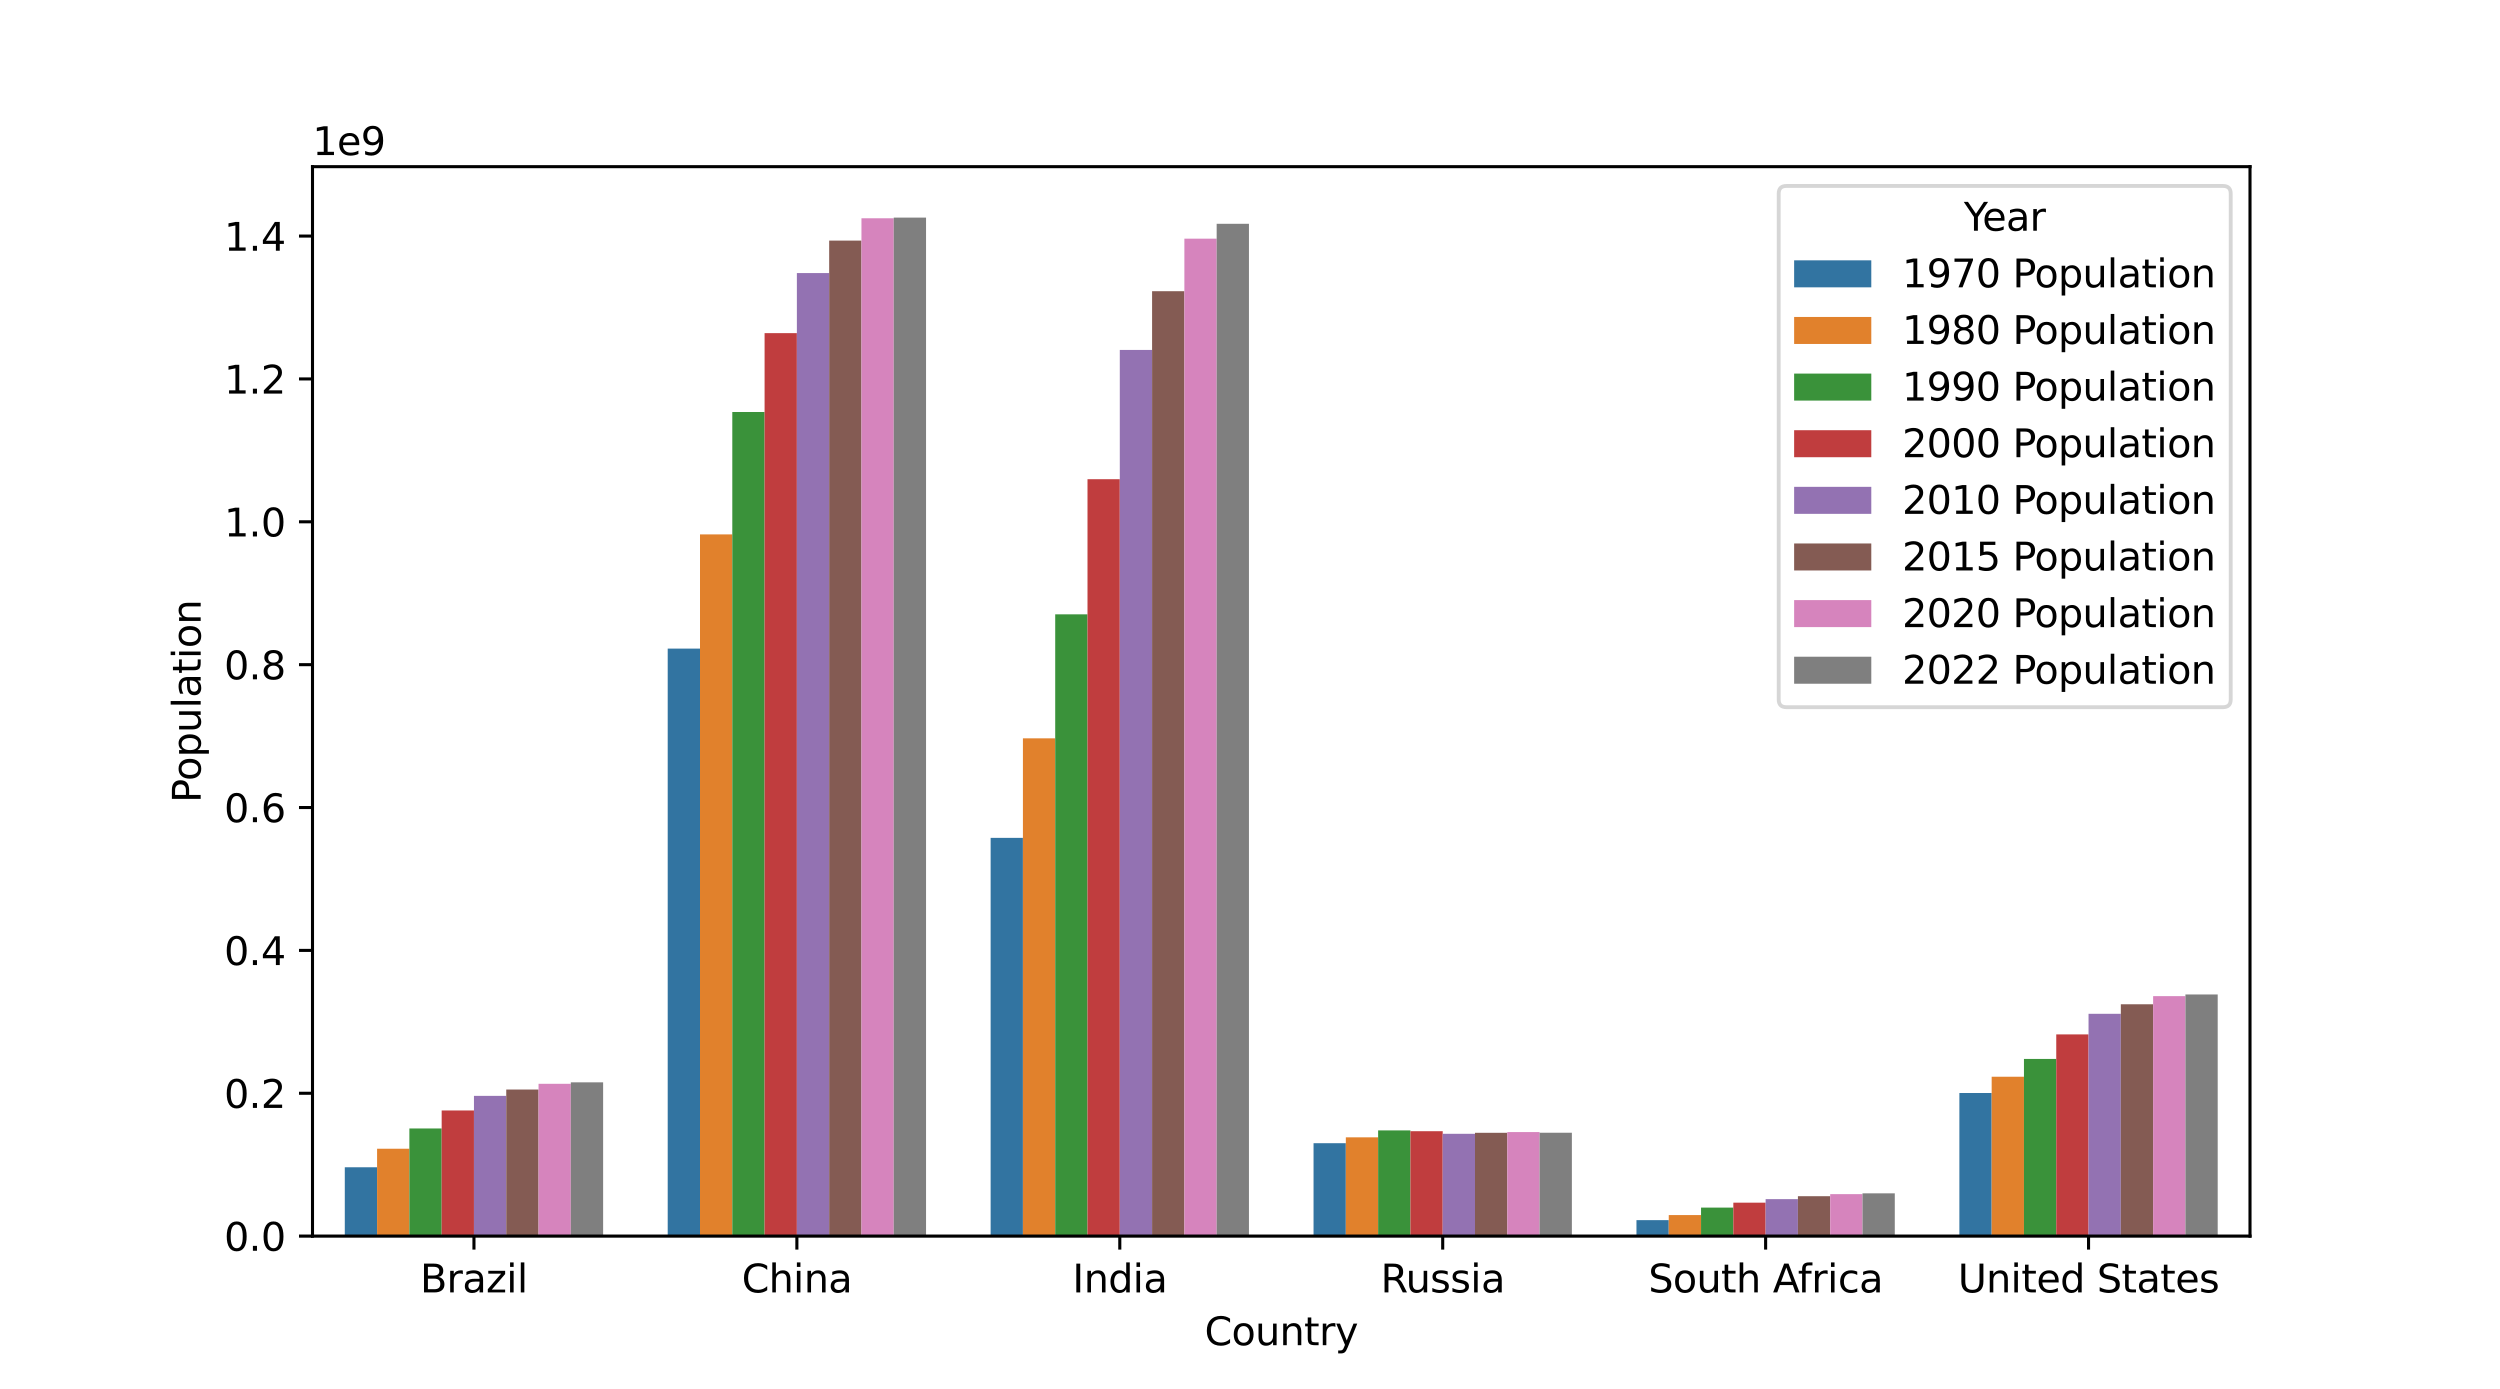 <?xml version="1.0" encoding="utf-8" standalone="no"?>
<!DOCTYPE svg PUBLIC "-//W3C//DTD SVG 1.1//EN"
  "http://www.w3.org/Graphics/SVG/1.1/DTD/svg11.dtd">
<svg xmlns:xlink="http://www.w3.org/1999/xlink" width="648pt" height="360pt" viewBox="0 0 648 360" xmlns="http://www.w3.org/2000/svg" version="1.1">
 <defs>
  <style type="text/css">*{stroke-linejoin: round; stroke-linecap: butt}</style>
 </defs>
 <g id="figure_1">
  <g id="patch_1">
   <path d="M 0 360 
L 648 360 
L 648 0 
L 0 0 
z
" style="fill: #ffffff"/>
  </g>
  <g id="axes_1">
   <g id="patch_2">
    <path d="M 81 320.4 
L 583.2 320.4 
L 583.2 43.2 
L 81 43.2 
z
" style="fill: #ffffff"/>
   </g>
   <g id="patch_3">
    <path d="M 89.37 320.4 
L 97.74 320.4 
L 97.74 302.557 
L 89.37 302.557 
z
" clip-path="url(#p9144aae602)" style="fill: #3274a1"/>
   </g>
   <g id="patch_4">
    <path d="M 173.07 320.4 
L 181.44 320.4 
L 181.44 168.109 
L 173.07 168.109 
z
" clip-path="url(#p9144aae602)" style="fill: #3274a1"/>
   </g>
   <g id="patch_5">
    <path d="M 256.77 320.4 
L 265.14 320.4 
L 265.14 217.18 
L 256.77 217.18 
z
" clip-path="url(#p9144aae602)" style="fill: #3274a1"/>
   </g>
   <g id="patch_6">
    <path d="M 340.47 320.4 
L 348.84 320.4 
L 348.84 296.314 
L 340.47 296.314 
z
" clip-path="url(#p9144aae602)" style="fill: #3274a1"/>
   </g>
   <g id="patch_7">
    <path d="M 424.17 320.4 
L 432.54 320.4 
L 432.54 316.259 
L 424.17 316.259 
z
" clip-path="url(#p9144aae602)" style="fill: #3274a1"/>
   </g>
   <g id="patch_8">
    <path d="M 507.87 320.4 
L 516.24 320.4 
L 516.24 283.31 
L 507.87 283.31 
z
" clip-path="url(#p9144aae602)" style="fill: #3274a1"/>
   </g>
   <g id="patch_9">
    <path d="M 97.74 320.4 
L 106.11 320.4 
L 106.11 297.759 
L 97.74 297.759 
z
" clip-path="url(#p9144aae602)" style="fill: #e1812c"/>
   </g>
   <g id="patch_10">
    <path d="M 181.44 320.4 
L 189.81 320.4 
L 189.81 138.516 
L 181.44 138.516 
z
" clip-path="url(#p9144aae602)" style="fill: #e1812c"/>
   </g>
   <g id="patch_11">
    <path d="M 265.14 320.4 
L 273.51 320.4 
L 273.51 191.384 
L 265.14 191.384 
z
" clip-path="url(#p9144aae602)" style="fill: #e1812c"/>
   </g>
   <g id="patch_12">
    <path d="M 348.84 320.4 
L 357.21 320.4 
L 357.21 294.802 
L 348.84 294.802 
z
" clip-path="url(#p9144aae602)" style="fill: #e1812c"/>
   </g>
   <g id="patch_13">
    <path d="M 432.54 320.4 
L 440.91 320.4 
L 440.91 314.945 
L 432.54 314.945 
z
" clip-path="url(#p9144aae602)" style="fill: #e1812c"/>
   </g>
   <g id="patch_14">
    <path d="M 516.24 320.4 
L 524.61 320.4 
L 524.61 279.086 
L 516.24 279.086 
z
" clip-path="url(#p9144aae602)" style="fill: #e1812c"/>
   </g>
   <g id="patch_15">
    <path d="M 106.11 320.4 
L 114.48 320.4 
L 114.48 292.497 
L 106.11 292.497 
z
" clip-path="url(#p9144aae602)" style="fill: #3a923a"/>
   </g>
   <g id="patch_16">
    <path d="M 189.81 320.4 
L 198.18 320.4 
L 198.18 106.794 
L 189.81 106.794 
z
" clip-path="url(#p9144aae602)" style="fill: #3a923a"/>
   </g>
   <g id="patch_17">
    <path d="M 273.51 320.4 
L 281.88 320.4 
L 281.88 159.238 
L 273.51 159.238 
z
" clip-path="url(#p9144aae602)" style="fill: #3a923a"/>
   </g>
   <g id="patch_18">
    <path d="M 357.21 320.4 
L 365.58 320.4 
L 365.58 292.997 
L 357.21 292.997 
z
" clip-path="url(#p9144aae602)" style="fill: #3a923a"/>
   </g>
   <g id="patch_19">
    <path d="M 440.91 320.4 
L 449.28 320.4 
L 449.28 313.017 
L 440.91 313.017 
z
" clip-path="url(#p9144aae602)" style="fill: #3a923a"/>
   </g>
   <g id="patch_20">
    <path d="M 524.61 320.4 
L 532.98 320.4 
L 532.98 274.468 
L 524.61 274.468 
z
" clip-path="url(#p9144aae602)" style="fill: #3a923a"/>
   </g>
   <g id="patch_21">
    <path d="M 114.48 320.4 
L 122.85 320.4 
L 122.85 287.837 
L 114.48 287.837 
z
" clip-path="url(#p9144aae602)" style="fill: #c03d3e"/>
   </g>
   <g id="patch_22">
    <path d="M 198.18 320.4 
L 206.55 320.4 
L 206.55 86.355 
L 198.18 86.355 
z
" clip-path="url(#p9144aae602)" style="fill: #c03d3e"/>
   </g>
   <g id="patch_23">
    <path d="M 281.88 320.4 
L 290.25 320.4 
L 290.25 124.211 
L 281.88 124.211 
z
" clip-path="url(#p9144aae602)" style="fill: #c03d3e"/>
   </g>
   <g id="patch_24">
    <path d="M 365.58 320.4 
L 373.95 320.4 
L 373.95 293.212 
L 365.58 293.212 
z
" clip-path="url(#p9144aae602)" style="fill: #c03d3e"/>
   </g>
   <g id="patch_25">
    <path d="M 449.28 320.4 
L 457.65 320.4 
L 457.65 311.733 
L 449.28 311.733 
z
" clip-path="url(#p9144aae602)" style="fill: #c03d3e"/>
   </g>
   <g id="patch_26">
    <path d="M 532.98 320.4 
L 541.35 320.4 
L 541.35 268.115 
L 532.98 268.115 
z
" clip-path="url(#p9144aae602)" style="fill: #c03d3e"/>
   </g>
   <g id="patch_27">
    <path d="M 122.85 320.4 
L 131.22 320.4 
L 131.22 284.046 
L 122.85 284.046 
z
" clip-path="url(#p9144aae602)" style="fill: #9372b2"/>
   </g>
   <g id="patch_28">
    <path d="M 206.55 320.4 
L 214.92 320.4 
L 214.92 70.785 
L 206.55 70.785 
z
" clip-path="url(#p9144aae602)" style="fill: #9372b2"/>
   </g>
   <g id="patch_29">
    <path d="M 290.25 320.4 
L 298.62 320.4 
L 298.62 90.703 
L 290.25 90.703 
z
" clip-path="url(#p9144aae602)" style="fill: #9372b2"/>
   </g>
   <g id="patch_30">
    <path d="M 373.95 320.4 
L 382.32 320.4 
L 382.32 293.879 
L 373.95 293.879 
z
" clip-path="url(#p9144aae602)" style="fill: #9372b2"/>
   </g>
   <g id="patch_31">
    <path d="M 457.65 320.4 
L 466.02 320.4 
L 466.02 310.812 
L 457.65 310.812 
z
" clip-path="url(#p9144aae602)" style="fill: #9372b2"/>
   </g>
   <g id="patch_32">
    <path d="M 541.35 320.4 
L 549.72 320.4 
L 549.72 262.785 
L 541.35 262.785 
z
" clip-path="url(#p9144aae602)" style="fill: #9372b2"/>
   </g>
   <g id="patch_33">
    <path d="M 131.22 320.4 
L 139.59 320.4 
L 139.59 282.41 
L 131.22 282.41 
z
" clip-path="url(#p9144aae602)" style="fill: #845b53"/>
   </g>
   <g id="patch_34">
    <path d="M 214.92 320.4 
L 223.29 320.4 
L 223.29 62.357 
L 214.92 62.357 
z
" clip-path="url(#p9144aae602)" style="fill: #845b53"/>
   </g>
   <g id="patch_35">
    <path d="M 298.62 320.4 
L 306.99 320.4 
L 306.99 75.474 
L 298.62 75.474 
z
" clip-path="url(#p9144aae602)" style="fill: #845b53"/>
   </g>
   <g id="patch_36">
    <path d="M 382.32 320.4 
L 390.69 320.4 
L 390.69 293.615 
L 382.32 293.615 
z
" clip-path="url(#p9144aae602)" style="fill: #845b53"/>
   </g>
   <g id="patch_37">
    <path d="M 466.02 320.4 
L 474.39 320.4 
L 474.39 310.055 
L 466.02 310.055 
z
" clip-path="url(#p9144aae602)" style="fill: #845b53"/>
   </g>
   <g id="patch_38">
    <path d="M 549.72 320.4 
L 558.09 320.4 
L 558.09 260.3 
L 549.72 260.3 
z
" clip-path="url(#p9144aae602)" style="fill: #845b53"/>
   </g>
   <g id="patch_39">
    <path d="M 139.59 320.4 
L 147.96 320.4 
L 147.96 280.927 
L 139.59 280.927 
z
" clip-path="url(#p9144aae602)" style="fill: #d684bd"/>
   </g>
   <g id="patch_40">
    <path d="M 223.29 320.4 
L 231.66 320.4 
L 231.66 56.577 
L 223.29 56.577 
z
" clip-path="url(#p9144aae602)" style="fill: #d684bd"/>
   </g>
   <g id="patch_41">
    <path d="M 306.99 320.4 
L 315.36 320.4 
L 315.36 61.862 
L 306.99 61.862 
z
" clip-path="url(#p9144aae602)" style="fill: #d684bd"/>
   </g>
   <g id="patch_42">
    <path d="M 390.69 320.4 
L 399.06 320.4 
L 399.06 293.439 
L 390.69 293.439 
z
" clip-path="url(#p9144aae602)" style="fill: #d684bd"/>
   </g>
   <g id="patch_43">
    <path d="M 474.39 320.4 
L 482.76 320.4 
L 482.76 309.513 
L 474.39 309.513 
z
" clip-path="url(#p9144aae602)" style="fill: #d684bd"/>
   </g>
   <g id="patch_44">
    <path d="M 558.09 320.4 
L 566.46 320.4 
L 566.46 258.201 
L 558.09 258.201 
z
" clip-path="url(#p9144aae602)" style="fill: #d684bd"/>
   </g>
   <g id="patch_45">
    <path d="M 147.96 320.4 
L 156.33 320.4 
L 156.33 280.535 
L 147.96 280.535 
z
" clip-path="url(#p9144aae602)" style="fill: #7f7f7f"/>
   </g>
   <g id="patch_46">
    <path d="M 231.66 320.4 
L 240.03 320.4 
L 240.03 56.4 
L 231.66 56.4 
z
" clip-path="url(#p9144aae602)" style="fill: #7f7f7f"/>
   </g>
   <g id="patch_47">
    <path d="M 315.36 320.4 
L 323.73 320.4 
L 323.73 58.013 
L 315.36 58.013 
z
" clip-path="url(#p9144aae602)" style="fill: #7f7f7f"/>
   </g>
   <g id="patch_48">
    <path d="M 399.06 320.4 
L 407.43 320.4 
L 407.43 293.607 
L 399.06 293.607 
z
" clip-path="url(#p9144aae602)" style="fill: #7f7f7f"/>
   </g>
   <g id="patch_49">
    <path d="M 482.76 320.4 
L 491.13 320.4 
L 491.13 309.311 
L 482.76 309.311 
z
" clip-path="url(#p9144aae602)" style="fill: #7f7f7f"/>
   </g>
   <g id="patch_50">
    <path d="M 566.46 320.4 
L 574.83 320.4 
L 574.83 257.766 
L 566.46 257.766 
z
" clip-path="url(#p9144aae602)" style="fill: #7f7f7f"/>
   </g>
   <g id="matplotlib.axis_1">
    <g id="xtick_1">
     <g id="line2d_1">
      <defs>
       <path id="mea5c0329a2" d="M 0 0 
L 0 3.5 
" style="stroke: #000000; stroke-width: 0.8"/>
      </defs>
      <g>
       <use xlink:href="#mea5c0329a2" x="122.85" y="320.4" style="stroke: #000000; stroke-width: 0.8"/>
      </g>
     </g>
     <g id="text_1">
      <!-- Brazil -->
      <g transform="translate(108.898 334.998)scale(0.1 -0.1)">
       <defs>
        <path id="DejaVuSans-42" d="M 1259 2228 
L 1259 519 
L 2272 519 
Q 2781 519 3026 730 
Q 3272 941 3272 1375 
Q 3272 1813 3026 2020 
Q 2781 2228 2272 2228 
L 1259 2228 
z
M 1259 4147 
L 1259 2741 
L 2194 2741 
Q 2656 2741 2882 2914 
Q 3109 3088 3109 3444 
Q 3109 3797 2882 3972 
Q 2656 4147 2194 4147 
L 1259 4147 
z
M 628 4666 
L 2241 4666 
Q 2963 4666 3353 4366 
Q 3744 4066 3744 3513 
Q 3744 3084 3544 2831 
Q 3344 2578 2956 2516 
Q 3422 2416 3680 2098 
Q 3938 1781 3938 1306 
Q 3938 681 3513 340 
Q 3088 0 2303 0 
L 628 0 
L 628 4666 
z
" transform="scale(0.016)"/>
        <path id="DejaVuSans-72" d="M 2631 2963 
Q 2534 3019 2420 3045 
Q 2306 3072 2169 3072 
Q 1681 3072 1420 2755 
Q 1159 2438 1159 1844 
L 1159 0 
L 581 0 
L 581 3500 
L 1159 3500 
L 1159 2956 
Q 1341 3275 1631 3429 
Q 1922 3584 2338 3584 
Q 2397 3584 2469 3576 
Q 2541 3569 2628 3553 
L 2631 2963 
z
" transform="scale(0.016)"/>
        <path id="DejaVuSans-61" d="M 2194 1759 
Q 1497 1759 1228 1600 
Q 959 1441 959 1056 
Q 959 750 1161 570 
Q 1363 391 1709 391 
Q 2188 391 2477 730 
Q 2766 1069 2766 1631 
L 2766 1759 
L 2194 1759 
z
M 3341 1997 
L 3341 0 
L 2766 0 
L 2766 531 
Q 2569 213 2275 61 
Q 1981 -91 1556 -91 
Q 1019 -91 701 211 
Q 384 513 384 1019 
Q 384 1609 779 1909 
Q 1175 2209 1959 2209 
L 2766 2209 
L 2766 2266 
Q 2766 2663 2505 2880 
Q 2244 3097 1772 3097 
Q 1472 3097 1187 3025 
Q 903 2953 641 2809 
L 641 3341 
Q 956 3463 1253 3523 
Q 1550 3584 1831 3584 
Q 2591 3584 2966 3190 
Q 3341 2797 3341 1997 
z
" transform="scale(0.016)"/>
        <path id="DejaVuSans-7a" d="M 353 3500 
L 3084 3500 
L 3084 2975 
L 922 459 
L 3084 459 
L 3084 0 
L 275 0 
L 275 525 
L 2438 3041 
L 353 3041 
L 353 3500 
z
" transform="scale(0.016)"/>
        <path id="DejaVuSans-69" d="M 603 3500 
L 1178 3500 
L 1178 0 
L 603 0 
L 603 3500 
z
M 603 4863 
L 1178 4863 
L 1178 4134 
L 603 4134 
L 603 4863 
z
" transform="scale(0.016)"/>
        <path id="DejaVuSans-6c" d="M 603 4863 
L 1178 4863 
L 1178 0 
L 603 0 
L 603 4863 
z
" transform="scale(0.016)"/>
       </defs>
       <use xlink:href="#DejaVuSans-42"/>
       <use xlink:href="#DejaVuSans-72" x="68.604"/>
       <use xlink:href="#DejaVuSans-61" x="109.717"/>
       <use xlink:href="#DejaVuSans-7a" x="170.996"/>
       <use xlink:href="#DejaVuSans-69" x="223.486"/>
       <use xlink:href="#DejaVuSans-6c" x="251.27"/>
      </g>
     </g>
    </g>
    <g id="xtick_2">
     <g id="line2d_2">
      <g>
       <use xlink:href="#mea5c0329a2" x="206.55" y="320.4" style="stroke: #000000; stroke-width: 0.8"/>
      </g>
     </g>
     <g id="text_2">
      <!-- China -->
      <g transform="translate(192.268 334.998)scale(0.1 -0.1)">
       <defs>
        <path id="DejaVuSans-43" d="M 4122 4306 
L 4122 3641 
Q 3803 3938 3442 4084 
Q 3081 4231 2675 4231 
Q 1875 4231 1450 3742 
Q 1025 3253 1025 2328 
Q 1025 1406 1450 917 
Q 1875 428 2675 428 
Q 3081 428 3442 575 
Q 3803 722 4122 1019 
L 4122 359 
Q 3791 134 3420 21 
Q 3050 -91 2638 -91 
Q 1578 -91 968 557 
Q 359 1206 359 2328 
Q 359 3453 968 4101 
Q 1578 4750 2638 4750 
Q 3056 4750 3426 4639 
Q 3797 4528 4122 4306 
z
" transform="scale(0.016)"/>
        <path id="DejaVuSans-68" d="M 3513 2113 
L 3513 0 
L 2938 0 
L 2938 2094 
Q 2938 2591 2744 2837 
Q 2550 3084 2163 3084 
Q 1697 3084 1428 2787 
Q 1159 2491 1159 1978 
L 1159 0 
L 581 0 
L 581 4863 
L 1159 4863 
L 1159 2956 
Q 1366 3272 1645 3428 
Q 1925 3584 2291 3584 
Q 2894 3584 3203 3211 
Q 3513 2838 3513 2113 
z
" transform="scale(0.016)"/>
        <path id="DejaVuSans-6e" d="M 3513 2113 
L 3513 0 
L 2938 0 
L 2938 2094 
Q 2938 2591 2744 2837 
Q 2550 3084 2163 3084 
Q 1697 3084 1428 2787 
Q 1159 2491 1159 1978 
L 1159 0 
L 581 0 
L 581 3500 
L 1159 3500 
L 1159 2956 
Q 1366 3272 1645 3428 
Q 1925 3584 2291 3584 
Q 2894 3584 3203 3211 
Q 3513 2838 3513 2113 
z
" transform="scale(0.016)"/>
       </defs>
       <use xlink:href="#DejaVuSans-43"/>
       <use xlink:href="#DejaVuSans-68" x="69.824"/>
       <use xlink:href="#DejaVuSans-69" x="133.203"/>
       <use xlink:href="#DejaVuSans-6e" x="160.986"/>
       <use xlink:href="#DejaVuSans-61" x="224.365"/>
      </g>
     </g>
    </g>
    <g id="xtick_3">
     <g id="line2d_3">
      <g>
       <use xlink:href="#mea5c0329a2" x="290.25" y="320.4" style="stroke: #000000; stroke-width: 0.8"/>
      </g>
     </g>
     <g id="text_3">
      <!-- India -->
      <g transform="translate(277.979 334.998)scale(0.1 -0.1)">
       <defs>
        <path id="DejaVuSans-49" d="M 628 4666 
L 1259 4666 
L 1259 0 
L 628 0 
L 628 4666 
z
" transform="scale(0.016)"/>
        <path id="DejaVuSans-64" d="M 2906 2969 
L 2906 4863 
L 3481 4863 
L 3481 0 
L 2906 0 
L 2906 525 
Q 2725 213 2448 61 
Q 2172 -91 1784 -91 
Q 1150 -91 751 415 
Q 353 922 353 1747 
Q 353 2572 751 3078 
Q 1150 3584 1784 3584 
Q 2172 3584 2448 3432 
Q 2725 3281 2906 2969 
z
M 947 1747 
Q 947 1113 1208 752 
Q 1469 391 1925 391 
Q 2381 391 2643 752 
Q 2906 1113 2906 1747 
Q 2906 2381 2643 2742 
Q 2381 3103 1925 3103 
Q 1469 3103 1208 2742 
Q 947 2381 947 1747 
z
" transform="scale(0.016)"/>
       </defs>
       <use xlink:href="#DejaVuSans-49"/>
       <use xlink:href="#DejaVuSans-6e" x="29.492"/>
       <use xlink:href="#DejaVuSans-64" x="92.871"/>
       <use xlink:href="#DejaVuSans-69" x="156.348"/>
       <use xlink:href="#DejaVuSans-61" x="184.131"/>
      </g>
     </g>
    </g>
    <g id="xtick_4">
     <g id="line2d_4">
      <g>
       <use xlink:href="#mea5c0329a2" x="373.95" y="320.4" style="stroke: #000000; stroke-width: 0.8"/>
      </g>
     </g>
     <g id="text_4">
      <!-- Russia -->
      <g transform="translate(357.87 334.998)scale(0.1 -0.1)">
       <defs>
        <path id="DejaVuSans-52" d="M 2841 2188 
Q 3044 2119 3236 1894 
Q 3428 1669 3622 1275 
L 4263 0 
L 3584 0 
L 2988 1197 
Q 2756 1666 2539 1819 
Q 2322 1972 1947 1972 
L 1259 1972 
L 1259 0 
L 628 0 
L 628 4666 
L 2053 4666 
Q 2853 4666 3247 4331 
Q 3641 3997 3641 3322 
Q 3641 2881 3436 2590 
Q 3231 2300 2841 2188 
z
M 1259 4147 
L 1259 2491 
L 2053 2491 
Q 2509 2491 2742 2702 
Q 2975 2913 2975 3322 
Q 2975 3731 2742 3939 
Q 2509 4147 2053 4147 
L 1259 4147 
z
" transform="scale(0.016)"/>
        <path id="DejaVuSans-75" d="M 544 1381 
L 544 3500 
L 1119 3500 
L 1119 1403 
Q 1119 906 1312 657 
Q 1506 409 1894 409 
Q 2359 409 2629 706 
Q 2900 1003 2900 1516 
L 2900 3500 
L 3475 3500 
L 3475 0 
L 2900 0 
L 2900 538 
Q 2691 219 2414 64 
Q 2138 -91 1772 -91 
Q 1169 -91 856 284 
Q 544 659 544 1381 
z
M 1991 3584 
L 1991 3584 
z
" transform="scale(0.016)"/>
        <path id="DejaVuSans-73" d="M 2834 3397 
L 2834 2853 
Q 2591 2978 2328 3040 
Q 2066 3103 1784 3103 
Q 1356 3103 1142 2972 
Q 928 2841 928 2578 
Q 928 2378 1081 2264 
Q 1234 2150 1697 2047 
L 1894 2003 
Q 2506 1872 2764 1633 
Q 3022 1394 3022 966 
Q 3022 478 2636 193 
Q 2250 -91 1575 -91 
Q 1294 -91 989 -36 
Q 684 19 347 128 
L 347 722 
Q 666 556 975 473 
Q 1284 391 1588 391 
Q 1994 391 2212 530 
Q 2431 669 2431 922 
Q 2431 1156 2273 1281 
Q 2116 1406 1581 1522 
L 1381 1569 
Q 847 1681 609 1914 
Q 372 2147 372 2553 
Q 372 3047 722 3315 
Q 1072 3584 1716 3584 
Q 2034 3584 2315 3537 
Q 2597 3491 2834 3397 
z
" transform="scale(0.016)"/>
       </defs>
       <use xlink:href="#DejaVuSans-52"/>
       <use xlink:href="#DejaVuSans-75" x="64.982"/>
       <use xlink:href="#DejaVuSans-73" x="128.361"/>
       <use xlink:href="#DejaVuSans-73" x="180.461"/>
       <use xlink:href="#DejaVuSans-69" x="232.561"/>
       <use xlink:href="#DejaVuSans-61" x="260.344"/>
      </g>
     </g>
    </g>
    <g id="xtick_5">
     <g id="line2d_5">
      <g>
       <use xlink:href="#mea5c0329a2" x="457.65" y="320.4" style="stroke: #000000; stroke-width: 0.8"/>
      </g>
     </g>
     <g id="text_5">
      <!-- South Africa -->
      <g transform="translate(427.273 334.998)scale(0.1 -0.1)">
       <defs>
        <path id="DejaVuSans-53" d="M 3425 4513 
L 3425 3897 
Q 3066 4069 2747 4153 
Q 2428 4238 2131 4238 
Q 1616 4238 1336 4038 
Q 1056 3838 1056 3469 
Q 1056 3159 1242 3001 
Q 1428 2844 1947 2747 
L 2328 2669 
Q 3034 2534 3370 2195 
Q 3706 1856 3706 1288 
Q 3706 609 3251 259 
Q 2797 -91 1919 -91 
Q 1588 -91 1214 -16 
Q 841 59 441 206 
L 441 856 
Q 825 641 1194 531 
Q 1563 422 1919 422 
Q 2459 422 2753 634 
Q 3047 847 3047 1241 
Q 3047 1584 2836 1778 
Q 2625 1972 2144 2069 
L 1759 2144 
Q 1053 2284 737 2584 
Q 422 2884 422 3419 
Q 422 4038 858 4394 
Q 1294 4750 2059 4750 
Q 2388 4750 2728 4690 
Q 3069 4631 3425 4513 
z
" transform="scale(0.016)"/>
        <path id="DejaVuSans-6f" d="M 1959 3097 
Q 1497 3097 1228 2736 
Q 959 2375 959 1747 
Q 959 1119 1226 758 
Q 1494 397 1959 397 
Q 2419 397 2687 759 
Q 2956 1122 2956 1747 
Q 2956 2369 2687 2733 
Q 2419 3097 1959 3097 
z
M 1959 3584 
Q 2709 3584 3137 3096 
Q 3566 2609 3566 1747 
Q 3566 888 3137 398 
Q 2709 -91 1959 -91 
Q 1206 -91 779 398 
Q 353 888 353 1747 
Q 353 2609 779 3096 
Q 1206 3584 1959 3584 
z
" transform="scale(0.016)"/>
        <path id="DejaVuSans-74" d="M 1172 4494 
L 1172 3500 
L 2356 3500 
L 2356 3053 
L 1172 3053 
L 1172 1153 
Q 1172 725 1289 603 
Q 1406 481 1766 481 
L 2356 481 
L 2356 0 
L 1766 0 
Q 1100 0 847 248 
Q 594 497 594 1153 
L 594 3053 
L 172 3053 
L 172 3500 
L 594 3500 
L 594 4494 
L 1172 4494 
z
" transform="scale(0.016)"/>
        <path id="DejaVuSans-20" transform="scale(0.016)"/>
        <path id="DejaVuSans-41" d="M 2188 4044 
L 1331 1722 
L 3047 1722 
L 2188 4044 
z
M 1831 4666 
L 2547 4666 
L 4325 0 
L 3669 0 
L 3244 1197 
L 1141 1197 
L 716 0 
L 50 0 
L 1831 4666 
z
" transform="scale(0.016)"/>
        <path id="DejaVuSans-66" d="M 2375 4863 
L 2375 4384 
L 1825 4384 
Q 1516 4384 1395 4259 
Q 1275 4134 1275 3809 
L 1275 3500 
L 2222 3500 
L 2222 3053 
L 1275 3053 
L 1275 0 
L 697 0 
L 697 3053 
L 147 3053 
L 147 3500 
L 697 3500 
L 697 3744 
Q 697 4328 969 4595 
Q 1241 4863 1831 4863 
L 2375 4863 
z
" transform="scale(0.016)"/>
        <path id="DejaVuSans-63" d="M 3122 3366 
L 3122 2828 
Q 2878 2963 2633 3030 
Q 2388 3097 2138 3097 
Q 1578 3097 1268 2742 
Q 959 2388 959 1747 
Q 959 1106 1268 751 
Q 1578 397 2138 397 
Q 2388 397 2633 464 
Q 2878 531 3122 666 
L 3122 134 
Q 2881 22 2623 -34 
Q 2366 -91 2075 -91 
Q 1284 -91 818 406 
Q 353 903 353 1747 
Q 353 2603 823 3093 
Q 1294 3584 2113 3584 
Q 2378 3584 2631 3529 
Q 2884 3475 3122 3366 
z
" transform="scale(0.016)"/>
       </defs>
       <use xlink:href="#DejaVuSans-53"/>
       <use xlink:href="#DejaVuSans-6f" x="63.477"/>
       <use xlink:href="#DejaVuSans-75" x="124.658"/>
       <use xlink:href="#DejaVuSans-74" x="188.037"/>
       <use xlink:href="#DejaVuSans-68" x="227.246"/>
       <use xlink:href="#DejaVuSans-20" x="290.625"/>
       <use xlink:href="#DejaVuSans-41" x="322.412"/>
       <use xlink:href="#DejaVuSans-66" x="387.195"/>
       <use xlink:href="#DejaVuSans-72" x="422.4"/>
       <use xlink:href="#DejaVuSans-69" x="463.514"/>
       <use xlink:href="#DejaVuSans-63" x="491.297"/>
       <use xlink:href="#DejaVuSans-61" x="546.277"/>
      </g>
     </g>
    </g>
    <g id="xtick_6">
     <g id="line2d_6">
      <g>
       <use xlink:href="#mea5c0329a2" x="541.35" y="320.4" style="stroke: #000000; stroke-width: 0.8"/>
      </g>
     </g>
     <g id="text_6">
      <!-- United States -->
      <g transform="translate(507.493 334.998)scale(0.1 -0.1)">
       <defs>
        <path id="DejaVuSans-55" d="M 556 4666 
L 1191 4666 
L 1191 1831 
Q 1191 1081 1462 751 
Q 1734 422 2344 422 
Q 2950 422 3222 751 
Q 3494 1081 3494 1831 
L 3494 4666 
L 4128 4666 
L 4128 1753 
Q 4128 841 3676 375 
Q 3225 -91 2344 -91 
Q 1459 -91 1007 375 
Q 556 841 556 1753 
L 556 4666 
z
" transform="scale(0.016)"/>
        <path id="DejaVuSans-65" d="M 3597 1894 
L 3597 1613 
L 953 1613 
Q 991 1019 1311 708 
Q 1631 397 2203 397 
Q 2534 397 2845 478 
Q 3156 559 3463 722 
L 3463 178 
Q 3153 47 2828 -22 
Q 2503 -91 2169 -91 
Q 1331 -91 842 396 
Q 353 884 353 1716 
Q 353 2575 817 3079 
Q 1281 3584 2069 3584 
Q 2775 3584 3186 3129 
Q 3597 2675 3597 1894 
z
M 3022 2063 
Q 3016 2534 2758 2815 
Q 2500 3097 2075 3097 
Q 1594 3097 1305 2825 
Q 1016 2553 972 2059 
L 3022 2063 
z
" transform="scale(0.016)"/>
       </defs>
       <use xlink:href="#DejaVuSans-55"/>
       <use xlink:href="#DejaVuSans-6e" x="73.193"/>
       <use xlink:href="#DejaVuSans-69" x="136.572"/>
       <use xlink:href="#DejaVuSans-74" x="164.355"/>
       <use xlink:href="#DejaVuSans-65" x="203.564"/>
       <use xlink:href="#DejaVuSans-64" x="265.088"/>
       <use xlink:href="#DejaVuSans-20" x="328.564"/>
       <use xlink:href="#DejaVuSans-53" x="360.352"/>
       <use xlink:href="#DejaVuSans-74" x="423.828"/>
       <use xlink:href="#DejaVuSans-61" x="463.037"/>
       <use xlink:href="#DejaVuSans-74" x="524.316"/>
       <use xlink:href="#DejaVuSans-65" x="563.525"/>
       <use xlink:href="#DejaVuSans-73" x="625.049"/>
      </g>
     </g>
    </g>
    <g id="text_7">
     <!-- Country -->
     <g transform="translate(312.237 348.677)scale(0.1 -0.1)">
      <defs>
       <path id="DejaVuSans-79" d="M 2059 -325 
Q 1816 -950 1584 -1140 
Q 1353 -1331 966 -1331 
L 506 -1331 
L 506 -850 
L 844 -850 
Q 1081 -850 1212 -737 
Q 1344 -625 1503 -206 
L 1606 56 
L 191 3500 
L 800 3500 
L 1894 763 
L 2988 3500 
L 3597 3500 
L 2059 -325 
z
" transform="scale(0.016)"/>
      </defs>
      <use xlink:href="#DejaVuSans-43"/>
      <use xlink:href="#DejaVuSans-6f" x="69.824"/>
      <use xlink:href="#DejaVuSans-75" x="131.006"/>
      <use xlink:href="#DejaVuSans-6e" x="194.385"/>
      <use xlink:href="#DejaVuSans-74" x="257.764"/>
      <use xlink:href="#DejaVuSans-72" x="296.973"/>
      <use xlink:href="#DejaVuSans-79" x="338.086"/>
     </g>
    </g>
   </g>
   <g id="matplotlib.axis_2">
    <g id="ytick_1">
     <g id="line2d_7">
      <defs>
       <path id="m307930218b" d="M 0 0 
L -3.5 0 
" style="stroke: #000000; stroke-width: 0.8"/>
      </defs>
      <g>
       <use xlink:href="#m307930218b" x="81" y="320.4" style="stroke: #000000; stroke-width: 0.8"/>
      </g>
     </g>
     <g id="text_8">
      <!-- 0.0 -->
      <g transform="translate(58.097 324.199)scale(0.1 -0.1)">
       <defs>
        <path id="DejaVuSans-30" d="M 2034 4250 
Q 1547 4250 1301 3770 
Q 1056 3291 1056 2328 
Q 1056 1369 1301 889 
Q 1547 409 2034 409 
Q 2525 409 2770 889 
Q 3016 1369 3016 2328 
Q 3016 3291 2770 3770 
Q 2525 4250 2034 4250 
z
M 2034 4750 
Q 2819 4750 3233 4129 
Q 3647 3509 3647 2328 
Q 3647 1150 3233 529 
Q 2819 -91 2034 -91 
Q 1250 -91 836 529 
Q 422 1150 422 2328 
Q 422 3509 836 4129 
Q 1250 4750 2034 4750 
z
" transform="scale(0.016)"/>
        <path id="DejaVuSans-2e" d="M 684 794 
L 1344 794 
L 1344 0 
L 684 0 
L 684 794 
z
" transform="scale(0.016)"/>
       </defs>
       <use xlink:href="#DejaVuSans-30"/>
       <use xlink:href="#DejaVuSans-2e" x="63.623"/>
       <use xlink:href="#DejaVuSans-30" x="95.41"/>
      </g>
     </g>
    </g>
    <g id="ytick_2">
     <g id="line2d_8">
      <g>
       <use xlink:href="#m307930218b" x="81" y="283.37" style="stroke: #000000; stroke-width: 0.8"/>
      </g>
     </g>
     <g id="text_9">
      <!-- 0.2 -->
      <g transform="translate(58.097 287.17)scale(0.1 -0.1)">
       <defs>
        <path id="DejaVuSans-32" d="M 1228 531 
L 3431 531 
L 3431 0 
L 469 0 
L 469 531 
Q 828 903 1448 1529 
Q 2069 2156 2228 2338 
Q 2531 2678 2651 2914 
Q 2772 3150 2772 3378 
Q 2772 3750 2511 3984 
Q 2250 4219 1831 4219 
Q 1534 4219 1204 4116 
Q 875 4013 500 3803 
L 500 4441 
Q 881 4594 1212 4672 
Q 1544 4750 1819 4750 
Q 2544 4750 2975 4387 
Q 3406 4025 3406 3419 
Q 3406 3131 3298 2873 
Q 3191 2616 2906 2266 
Q 2828 2175 2409 1742 
Q 1991 1309 1228 531 
z
" transform="scale(0.016)"/>
       </defs>
       <use xlink:href="#DejaVuSans-30"/>
       <use xlink:href="#DejaVuSans-2e" x="63.623"/>
       <use xlink:href="#DejaVuSans-32" x="95.41"/>
      </g>
     </g>
    </g>
    <g id="ytick_3">
     <g id="line2d_9">
      <g>
       <use xlink:href="#m307930218b" x="81" y="246.341" style="stroke: #000000; stroke-width: 0.8"/>
      </g>
     </g>
     <g id="text_10">
      <!-- 0.4 -->
      <g transform="translate(58.097 250.14)scale(0.1 -0.1)">
       <defs>
        <path id="DejaVuSans-34" d="M 2419 4116 
L 825 1625 
L 2419 1625 
L 2419 4116 
z
M 2253 4666 
L 3047 4666 
L 3047 1625 
L 3713 1625 
L 3713 1100 
L 3047 1100 
L 3047 0 
L 2419 0 
L 2419 1100 
L 313 1100 
L 313 1709 
L 2253 4666 
z
" transform="scale(0.016)"/>
       </defs>
       <use xlink:href="#DejaVuSans-30"/>
       <use xlink:href="#DejaVuSans-2e" x="63.623"/>
       <use xlink:href="#DejaVuSans-34" x="95.41"/>
      </g>
     </g>
    </g>
    <g id="ytick_4">
     <g id="line2d_10">
      <g>
       <use xlink:href="#m307930218b" x="81" y="209.311" style="stroke: #000000; stroke-width: 0.8"/>
      </g>
     </g>
     <g id="text_11">
      <!-- 0.6 -->
      <g transform="translate(58.097 213.11)scale(0.1 -0.1)">
       <defs>
        <path id="DejaVuSans-36" d="M 2113 2584 
Q 1688 2584 1439 2293 
Q 1191 2003 1191 1497 
Q 1191 994 1439 701 
Q 1688 409 2113 409 
Q 2538 409 2786 701 
Q 3034 994 3034 1497 
Q 3034 2003 2786 2293 
Q 2538 2584 2113 2584 
z
M 3366 4563 
L 3366 3988 
Q 3128 4100 2886 4159 
Q 2644 4219 2406 4219 
Q 1781 4219 1451 3797 
Q 1122 3375 1075 2522 
Q 1259 2794 1537 2939 
Q 1816 3084 2150 3084 
Q 2853 3084 3261 2657 
Q 3669 2231 3669 1497 
Q 3669 778 3244 343 
Q 2819 -91 2113 -91 
Q 1303 -91 875 529 
Q 447 1150 447 2328 
Q 447 3434 972 4092 
Q 1497 4750 2381 4750 
Q 2619 4750 2861 4703 
Q 3103 4656 3366 4563 
z
" transform="scale(0.016)"/>
       </defs>
       <use xlink:href="#DejaVuSans-30"/>
       <use xlink:href="#DejaVuSans-2e" x="63.623"/>
       <use xlink:href="#DejaVuSans-36" x="95.41"/>
      </g>
     </g>
    </g>
    <g id="ytick_5">
     <g id="line2d_11">
      <g>
       <use xlink:href="#m307930218b" x="81" y="172.282" style="stroke: #000000; stroke-width: 0.8"/>
      </g>
     </g>
     <g id="text_12">
      <!-- 0.8 -->
      <g transform="translate(58.097 176.081)scale(0.1 -0.1)">
       <defs>
        <path id="DejaVuSans-38" d="M 2034 2216 
Q 1584 2216 1326 1975 
Q 1069 1734 1069 1313 
Q 1069 891 1326 650 
Q 1584 409 2034 409 
Q 2484 409 2743 651 
Q 3003 894 3003 1313 
Q 3003 1734 2745 1975 
Q 2488 2216 2034 2216 
z
M 1403 2484 
Q 997 2584 770 2862 
Q 544 3141 544 3541 
Q 544 4100 942 4425 
Q 1341 4750 2034 4750 
Q 2731 4750 3128 4425 
Q 3525 4100 3525 3541 
Q 3525 3141 3298 2862 
Q 3072 2584 2669 2484 
Q 3125 2378 3379 2068 
Q 3634 1759 3634 1313 
Q 3634 634 3220 271 
Q 2806 -91 2034 -91 
Q 1263 -91 848 271 
Q 434 634 434 1313 
Q 434 1759 690 2068 
Q 947 2378 1403 2484 
z
M 1172 3481 
Q 1172 3119 1398 2916 
Q 1625 2713 2034 2713 
Q 2441 2713 2670 2916 
Q 2900 3119 2900 3481 
Q 2900 3844 2670 4047 
Q 2441 4250 2034 4250 
Q 1625 4250 1398 4047 
Q 1172 3844 1172 3481 
z
" transform="scale(0.016)"/>
       </defs>
       <use xlink:href="#DejaVuSans-30"/>
       <use xlink:href="#DejaVuSans-2e" x="63.623"/>
       <use xlink:href="#DejaVuSans-38" x="95.41"/>
      </g>
     </g>
    </g>
    <g id="ytick_6">
     <g id="line2d_12">
      <g>
       <use xlink:href="#m307930218b" x="81" y="135.252" style="stroke: #000000; stroke-width: 0.8"/>
      </g>
     </g>
     <g id="text_13">
      <!-- 1.0 -->
      <g transform="translate(58.097 139.051)scale(0.1 -0.1)">
       <defs>
        <path id="DejaVuSans-31" d="M 794 531 
L 1825 531 
L 1825 4091 
L 703 3866 
L 703 4441 
L 1819 4666 
L 2450 4666 
L 2450 531 
L 3481 531 
L 3481 0 
L 794 0 
L 794 531 
z
" transform="scale(0.016)"/>
       </defs>
       <use xlink:href="#DejaVuSans-31"/>
       <use xlink:href="#DejaVuSans-2e" x="63.623"/>
       <use xlink:href="#DejaVuSans-30" x="95.41"/>
      </g>
     </g>
    </g>
    <g id="ytick_7">
     <g id="line2d_13">
      <g>
       <use xlink:href="#m307930218b" x="81" y="98.223" style="stroke: #000000; stroke-width: 0.8"/>
      </g>
     </g>
     <g id="text_14">
      <!-- 1.2 -->
      <g transform="translate(58.097 102.022)scale(0.1 -0.1)">
       <use xlink:href="#DejaVuSans-31"/>
       <use xlink:href="#DejaVuSans-2e" x="63.623"/>
       <use xlink:href="#DejaVuSans-32" x="95.41"/>
      </g>
     </g>
    </g>
    <g id="ytick_8">
     <g id="line2d_14">
      <g>
       <use xlink:href="#m307930218b" x="81" y="61.193" style="stroke: #000000; stroke-width: 0.8"/>
      </g>
     </g>
     <g id="text_15">
      <!-- 1.4 -->
      <g transform="translate(58.097 64.992)scale(0.1 -0.1)">
       <use xlink:href="#DejaVuSans-31"/>
       <use xlink:href="#DejaVuSans-2e" x="63.623"/>
       <use xlink:href="#DejaVuSans-34" x="95.41"/>
      </g>
     </g>
    </g>
    <g id="text_16">
     <!-- Population -->
     <g transform="translate(52.017 208.066)rotate(-90)scale(0.1 -0.1)">
      <defs>
       <path id="DejaVuSans-50" d="M 1259 4147 
L 1259 2394 
L 2053 2394 
Q 2494 2394 2734 2622 
Q 2975 2850 2975 3272 
Q 2975 3691 2734 3919 
Q 2494 4147 2053 4147 
L 1259 4147 
z
M 628 4666 
L 2053 4666 
Q 2838 4666 3239 4311 
Q 3641 3956 3641 3272 
Q 3641 2581 3239 2228 
Q 2838 1875 2053 1875 
L 1259 1875 
L 1259 0 
L 628 0 
L 628 4666 
z
" transform="scale(0.016)"/>
       <path id="DejaVuSans-70" d="M 1159 525 
L 1159 -1331 
L 581 -1331 
L 581 3500 
L 1159 3500 
L 1159 2969 
Q 1341 3281 1617 3432 
Q 1894 3584 2278 3584 
Q 2916 3584 3314 3078 
Q 3713 2572 3713 1747 
Q 3713 922 3314 415 
Q 2916 -91 2278 -91 
Q 1894 -91 1617 61 
Q 1341 213 1159 525 
z
M 3116 1747 
Q 3116 2381 2855 2742 
Q 2594 3103 2138 3103 
Q 1681 3103 1420 2742 
Q 1159 2381 1159 1747 
Q 1159 1113 1420 752 
Q 1681 391 2138 391 
Q 2594 391 2855 752 
Q 3116 1113 3116 1747 
z
" transform="scale(0.016)"/>
      </defs>
      <use xlink:href="#DejaVuSans-50"/>
      <use xlink:href="#DejaVuSans-6f" x="56.678"/>
      <use xlink:href="#DejaVuSans-70" x="117.859"/>
      <use xlink:href="#DejaVuSans-75" x="181.336"/>
      <use xlink:href="#DejaVuSans-6c" x="244.715"/>
      <use xlink:href="#DejaVuSans-61" x="272.498"/>
      <use xlink:href="#DejaVuSans-74" x="333.777"/>
      <use xlink:href="#DejaVuSans-69" x="372.986"/>
      <use xlink:href="#DejaVuSans-6f" x="400.77"/>
      <use xlink:href="#DejaVuSans-6e" x="461.951"/>
     </g>
    </g>
    <g id="text_17">
     <!-- 1e9 -->
     <g transform="translate(81 40.2)scale(0.1 -0.1)">
      <defs>
       <path id="DejaVuSans-39" d="M 703 97 
L 703 672 
Q 941 559 1184 500 
Q 1428 441 1663 441 
Q 2288 441 2617 861 
Q 2947 1281 2994 2138 
Q 2813 1869 2534 1725 
Q 2256 1581 1919 1581 
Q 1219 1581 811 2004 
Q 403 2428 403 3163 
Q 403 3881 828 4315 
Q 1253 4750 1959 4750 
Q 2769 4750 3195 4129 
Q 3622 3509 3622 2328 
Q 3622 1225 3098 567 
Q 2575 -91 1691 -91 
Q 1453 -91 1209 -44 
Q 966 3 703 97 
z
M 1959 2075 
Q 2384 2075 2632 2365 
Q 2881 2656 2881 3163 
Q 2881 3666 2632 3958 
Q 2384 4250 1959 4250 
Q 1534 4250 1286 3958 
Q 1038 3666 1038 3163 
Q 1038 2656 1286 2365 
Q 1534 2075 1959 2075 
z
" transform="scale(0.016)"/>
      </defs>
      <use xlink:href="#DejaVuSans-31"/>
      <use xlink:href="#DejaVuSans-65" x="63.623"/>
      <use xlink:href="#DejaVuSans-39" x="125.146"/>
     </g>
    </g>
   </g>
   <g id="line2d_15">
    <path clip-path="url(#p9144aae602)" style="fill: none; stroke: #424242; stroke-width: 2.7; stroke-linecap: square"/>
   </g>
   <g id="line2d_16">
    <path clip-path="url(#p9144aae602)" style="fill: none; stroke: #424242; stroke-width: 2.7; stroke-linecap: square"/>
   </g>
   <g id="line2d_17">
    <path clip-path="url(#p9144aae602)" style="fill: none; stroke: #424242; stroke-width: 2.7; stroke-linecap: square"/>
   </g>
   <g id="line2d_18">
    <path clip-path="url(#p9144aae602)" style="fill: none; stroke: #424242; stroke-width: 2.7; stroke-linecap: square"/>
   </g>
   <g id="line2d_19">
    <path clip-path="url(#p9144aae602)" style="fill: none; stroke: #424242; stroke-width: 2.7; stroke-linecap: square"/>
   </g>
   <g id="line2d_20">
    <path clip-path="url(#p9144aae602)" style="fill: none; stroke: #424242; stroke-width: 2.7; stroke-linecap: square"/>
   </g>
   <g id="line2d_21">
    <path clip-path="url(#p9144aae602)" style="fill: none; stroke: #424242; stroke-width: 2.7; stroke-linecap: square"/>
   </g>
   <g id="line2d_22">
    <path clip-path="url(#p9144aae602)" style="fill: none; stroke: #424242; stroke-width: 2.7; stroke-linecap: square"/>
   </g>
   <g id="line2d_23">
    <path clip-path="url(#p9144aae602)" style="fill: none; stroke: #424242; stroke-width: 2.7; stroke-linecap: square"/>
   </g>
   <g id="line2d_24">
    <path clip-path="url(#p9144aae602)" style="fill: none; stroke: #424242; stroke-width: 2.7; stroke-linecap: square"/>
   </g>
   <g id="line2d_25">
    <path clip-path="url(#p9144aae602)" style="fill: none; stroke: #424242; stroke-width: 2.7; stroke-linecap: square"/>
   </g>
   <g id="line2d_26">
    <path clip-path="url(#p9144aae602)" style="fill: none; stroke: #424242; stroke-width: 2.7; stroke-linecap: square"/>
   </g>
   <g id="line2d_27">
    <path clip-path="url(#p9144aae602)" style="fill: none; stroke: #424242; stroke-width: 2.7; stroke-linecap: square"/>
   </g>
   <g id="line2d_28">
    <path clip-path="url(#p9144aae602)" style="fill: none; stroke: #424242; stroke-width: 2.7; stroke-linecap: square"/>
   </g>
   <g id="line2d_29">
    <path clip-path="url(#p9144aae602)" style="fill: none; stroke: #424242; stroke-width: 2.7; stroke-linecap: square"/>
   </g>
   <g id="line2d_30">
    <path clip-path="url(#p9144aae602)" style="fill: none; stroke: #424242; stroke-width: 2.7; stroke-linecap: square"/>
   </g>
   <g id="line2d_31">
    <path clip-path="url(#p9144aae602)" style="fill: none; stroke: #424242; stroke-width: 2.7; stroke-linecap: square"/>
   </g>
   <g id="line2d_32">
    <path clip-path="url(#p9144aae602)" style="fill: none; stroke: #424242; stroke-width: 2.7; stroke-linecap: square"/>
   </g>
   <g id="line2d_33">
    <path clip-path="url(#p9144aae602)" style="fill: none; stroke: #424242; stroke-width: 2.7; stroke-linecap: square"/>
   </g>
   <g id="line2d_34">
    <path clip-path="url(#p9144aae602)" style="fill: none; stroke: #424242; stroke-width: 2.7; stroke-linecap: square"/>
   </g>
   <g id="line2d_35">
    <path clip-path="url(#p9144aae602)" style="fill: none; stroke: #424242; stroke-width: 2.7; stroke-linecap: square"/>
   </g>
   <g id="line2d_36">
    <path clip-path="url(#p9144aae602)" style="fill: none; stroke: #424242; stroke-width: 2.7; stroke-linecap: square"/>
   </g>
   <g id="line2d_37">
    <path clip-path="url(#p9144aae602)" style="fill: none; stroke: #424242; stroke-width: 2.7; stroke-linecap: square"/>
   </g>
   <g id="line2d_38">
    <path clip-path="url(#p9144aae602)" style="fill: none; stroke: #424242; stroke-width: 2.7; stroke-linecap: square"/>
   </g>
   <g id="line2d_39">
    <path clip-path="url(#p9144aae602)" style="fill: none; stroke: #424242; stroke-width: 2.7; stroke-linecap: square"/>
   </g>
   <g id="line2d_40">
    <path clip-path="url(#p9144aae602)" style="fill: none; stroke: #424242; stroke-width: 2.7; stroke-linecap: square"/>
   </g>
   <g id="line2d_41">
    <path clip-path="url(#p9144aae602)" style="fill: none; stroke: #424242; stroke-width: 2.7; stroke-linecap: square"/>
   </g>
   <g id="line2d_42">
    <path clip-path="url(#p9144aae602)" style="fill: none; stroke: #424242; stroke-width: 2.7; stroke-linecap: square"/>
   </g>
   <g id="line2d_43">
    <path clip-path="url(#p9144aae602)" style="fill: none; stroke: #424242; stroke-width: 2.7; stroke-linecap: square"/>
   </g>
   <g id="line2d_44">
    <path clip-path="url(#p9144aae602)" style="fill: none; stroke: #424242; stroke-width: 2.7; stroke-linecap: square"/>
   </g>
   <g id="line2d_45">
    <path clip-path="url(#p9144aae602)" style="fill: none; stroke: #424242; stroke-width: 2.7; stroke-linecap: square"/>
   </g>
   <g id="line2d_46">
    <path clip-path="url(#p9144aae602)" style="fill: none; stroke: #424242; stroke-width: 2.7; stroke-linecap: square"/>
   </g>
   <g id="line2d_47">
    <path clip-path="url(#p9144aae602)" style="fill: none; stroke: #424242; stroke-width: 2.7; stroke-linecap: square"/>
   </g>
   <g id="line2d_48">
    <path clip-path="url(#p9144aae602)" style="fill: none; stroke: #424242; stroke-width: 2.7; stroke-linecap: square"/>
   </g>
   <g id="line2d_49">
    <path clip-path="url(#p9144aae602)" style="fill: none; stroke: #424242; stroke-width: 2.7; stroke-linecap: square"/>
   </g>
   <g id="line2d_50">
    <path clip-path="url(#p9144aae602)" style="fill: none; stroke: #424242; stroke-width: 2.7; stroke-linecap: square"/>
   </g>
   <g id="line2d_51">
    <path clip-path="url(#p9144aae602)" style="fill: none; stroke: #424242; stroke-width: 2.7; stroke-linecap: square"/>
   </g>
   <g id="line2d_52">
    <path clip-path="url(#p9144aae602)" style="fill: none; stroke: #424242; stroke-width: 2.7; stroke-linecap: square"/>
   </g>
   <g id="line2d_53">
    <path clip-path="url(#p9144aae602)" style="fill: none; stroke: #424242; stroke-width: 2.7; stroke-linecap: square"/>
   </g>
   <g id="line2d_54">
    <path clip-path="url(#p9144aae602)" style="fill: none; stroke: #424242; stroke-width: 2.7; stroke-linecap: square"/>
   </g>
   <g id="line2d_55">
    <path clip-path="url(#p9144aae602)" style="fill: none; stroke: #424242; stroke-width: 2.7; stroke-linecap: square"/>
   </g>
   <g id="line2d_56">
    <path clip-path="url(#p9144aae602)" style="fill: none; stroke: #424242; stroke-width: 2.7; stroke-linecap: square"/>
   </g>
   <g id="line2d_57">
    <path clip-path="url(#p9144aae602)" style="fill: none; stroke: #424242; stroke-width: 2.7; stroke-linecap: square"/>
   </g>
   <g id="line2d_58">
    <path clip-path="url(#p9144aae602)" style="fill: none; stroke: #424242; stroke-width: 2.7; stroke-linecap: square"/>
   </g>
   <g id="line2d_59">
    <path clip-path="url(#p9144aae602)" style="fill: none; stroke: #424242; stroke-width: 2.7; stroke-linecap: square"/>
   </g>
   <g id="line2d_60">
    <path clip-path="url(#p9144aae602)" style="fill: none; stroke: #424242; stroke-width: 2.7; stroke-linecap: square"/>
   </g>
   <g id="line2d_61">
    <path clip-path="url(#p9144aae602)" style="fill: none; stroke: #424242; stroke-width: 2.7; stroke-linecap: square"/>
   </g>
   <g id="line2d_62">
    <path clip-path="url(#p9144aae602)" style="fill: none; stroke: #424242; stroke-width: 2.7; stroke-linecap: square"/>
   </g>
   <g id="patch_51">
    <path d="M 81 320.4 
L 81 43.2 
" style="fill: none; stroke: #000000; stroke-width: 0.8; stroke-linejoin: miter; stroke-linecap: square"/>
   </g>
   <g id="patch_52">
    <path d="M 583.2 320.4 
L 583.2 43.2 
" style="fill: none; stroke: #000000; stroke-width: 0.8; stroke-linejoin: miter; stroke-linecap: square"/>
   </g>
   <g id="patch_53">
    <path d="M 81 320.4 
L 583.2 320.4 
" style="fill: none; stroke: #000000; stroke-width: 0.8; stroke-linejoin: miter; stroke-linecap: square"/>
   </g>
   <g id="patch_54">
    <path d="M 81 43.2 
L 583.2 43.2 
" style="fill: none; stroke: #000000; stroke-width: 0.8; stroke-linejoin: miter; stroke-linecap: square"/>
   </g>
   <g id="legend_1">
    <g id="patch_55">
     <path d="M 463.039 183.303 
L 576.2 183.303 
Q 578.2 183.303 578.2 181.303 
L 578.2 50.2 
Q 578.2 48.2 576.2 48.2 
L 463.039 48.2 
Q 461.039 48.2 461.039 50.2 
L 461.039 181.303 
Q 461.039 183.303 463.039 183.303 
z
" style="fill: #ffffff; opacity: 0.8; stroke: #cccccc; stroke-linejoin: miter"/>
    </g>
    <g id="text_18">
     <!-- Year -->
     <g transform="translate(509.032 59.798)scale(0.1 -0.1)">
      <defs>
       <path id="DejaVuSans-59" d="M -13 4666 
L 666 4666 
L 1959 2747 
L 3244 4666 
L 3922 4666 
L 2272 2222 
L 2272 0 
L 1638 0 
L 1638 2222 
L -13 4666 
z
" transform="scale(0.016)"/>
      </defs>
      <use xlink:href="#DejaVuSans-59"/>
      <use xlink:href="#DejaVuSans-65" x="47.834"/>
      <use xlink:href="#DejaVuSans-61" x="109.357"/>
      <use xlink:href="#DejaVuSans-72" x="170.637"/>
     </g>
    </g>
    <g id="patch_56">
     <path d="M 465.039 74.477 
L 485.039 74.477 
L 485.039 67.477 
L 465.039 67.477 
z
" style="fill: #3274a1"/>
    </g>
    <g id="text_19">
     <!-- 1970 Population -->
     <g transform="translate(493.039 74.477)scale(0.1 -0.1)">
      <defs>
       <path id="DejaVuSans-37" d="M 525 4666 
L 3525 4666 
L 3525 4397 
L 1831 0 
L 1172 0 
L 2766 4134 
L 525 4134 
L 525 4666 
z
" transform="scale(0.016)"/>
      </defs>
      <use xlink:href="#DejaVuSans-31"/>
      <use xlink:href="#DejaVuSans-39" x="63.623"/>
      <use xlink:href="#DejaVuSans-37" x="127.246"/>
      <use xlink:href="#DejaVuSans-30" x="190.869"/>
      <use xlink:href="#DejaVuSans-20" x="254.492"/>
      <use xlink:href="#DejaVuSans-50" x="286.279"/>
      <use xlink:href="#DejaVuSans-6f" x="342.957"/>
      <use xlink:href="#DejaVuSans-70" x="404.139"/>
      <use xlink:href="#DejaVuSans-75" x="467.615"/>
      <use xlink:href="#DejaVuSans-6c" x="530.994"/>
      <use xlink:href="#DejaVuSans-61" x="558.777"/>
      <use xlink:href="#DejaVuSans-74" x="620.057"/>
      <use xlink:href="#DejaVuSans-69" x="659.266"/>
      <use xlink:href="#DejaVuSans-6f" x="687.049"/>
      <use xlink:href="#DejaVuSans-6e" x="748.23"/>
     </g>
    </g>
    <g id="patch_57">
     <path d="M 465.039 89.155 
L 485.039 89.155 
L 485.039 82.155 
L 465.039 82.155 
z
" style="fill: #e1812c"/>
    </g>
    <g id="text_20">
     <!-- 1980 Population -->
     <g transform="translate(493.039 89.155)scale(0.1 -0.1)">
      <use xlink:href="#DejaVuSans-31"/>
      <use xlink:href="#DejaVuSans-39" x="63.623"/>
      <use xlink:href="#DejaVuSans-38" x="127.246"/>
      <use xlink:href="#DejaVuSans-30" x="190.869"/>
      <use xlink:href="#DejaVuSans-20" x="254.492"/>
      <use xlink:href="#DejaVuSans-50" x="286.279"/>
      <use xlink:href="#DejaVuSans-6f" x="342.957"/>
      <use xlink:href="#DejaVuSans-70" x="404.139"/>
      <use xlink:href="#DejaVuSans-75" x="467.615"/>
      <use xlink:href="#DejaVuSans-6c" x="530.994"/>
      <use xlink:href="#DejaVuSans-61" x="558.777"/>
      <use xlink:href="#DejaVuSans-74" x="620.057"/>
      <use xlink:href="#DejaVuSans-69" x="659.266"/>
      <use xlink:href="#DejaVuSans-6f" x="687.049"/>
      <use xlink:href="#DejaVuSans-6e" x="748.23"/>
     </g>
    </g>
    <g id="patch_58">
     <path d="M 465.039 103.833 
L 485.039 103.833 
L 485.039 96.833 
L 465.039 96.833 
z
" style="fill: #3a923a"/>
    </g>
    <g id="text_21">
     <!-- 1990 Population -->
     <g transform="translate(493.039 103.833)scale(0.1 -0.1)">
      <use xlink:href="#DejaVuSans-31"/>
      <use xlink:href="#DejaVuSans-39" x="63.623"/>
      <use xlink:href="#DejaVuSans-39" x="127.246"/>
      <use xlink:href="#DejaVuSans-30" x="190.869"/>
      <use xlink:href="#DejaVuSans-20" x="254.492"/>
      <use xlink:href="#DejaVuSans-50" x="286.279"/>
      <use xlink:href="#DejaVuSans-6f" x="342.957"/>
      <use xlink:href="#DejaVuSans-70" x="404.139"/>
      <use xlink:href="#DejaVuSans-75" x="467.615"/>
      <use xlink:href="#DejaVuSans-6c" x="530.994"/>
      <use xlink:href="#DejaVuSans-61" x="558.777"/>
      <use xlink:href="#DejaVuSans-74" x="620.057"/>
      <use xlink:href="#DejaVuSans-69" x="659.266"/>
      <use xlink:href="#DejaVuSans-6f" x="687.049"/>
      <use xlink:href="#DejaVuSans-6e" x="748.23"/>
     </g>
    </g>
    <g id="patch_59">
     <path d="M 465.039 118.511 
L 485.039 118.511 
L 485.039 111.511 
L 465.039 111.511 
z
" style="fill: #c03d3e"/>
    </g>
    <g id="text_22">
     <!-- 2000 Population -->
     <g transform="translate(493.039 118.511)scale(0.1 -0.1)">
      <use xlink:href="#DejaVuSans-32"/>
      <use xlink:href="#DejaVuSans-30" x="63.623"/>
      <use xlink:href="#DejaVuSans-30" x="127.246"/>
      <use xlink:href="#DejaVuSans-30" x="190.869"/>
      <use xlink:href="#DejaVuSans-20" x="254.492"/>
      <use xlink:href="#DejaVuSans-50" x="286.279"/>
      <use xlink:href="#DejaVuSans-6f" x="342.957"/>
      <use xlink:href="#DejaVuSans-70" x="404.139"/>
      <use xlink:href="#DejaVuSans-75" x="467.615"/>
      <use xlink:href="#DejaVuSans-6c" x="530.994"/>
      <use xlink:href="#DejaVuSans-61" x="558.777"/>
      <use xlink:href="#DejaVuSans-74" x="620.057"/>
      <use xlink:href="#DejaVuSans-69" x="659.266"/>
      <use xlink:href="#DejaVuSans-6f" x="687.049"/>
      <use xlink:href="#DejaVuSans-6e" x="748.23"/>
     </g>
    </g>
    <g id="patch_60">
     <path d="M 465.039 133.189 
L 485.039 133.189 
L 485.039 126.189 
L 465.039 126.189 
z
" style="fill: #9372b2"/>
    </g>
    <g id="text_23">
     <!-- 2010 Population -->
     <g transform="translate(493.039 133.189)scale(0.1 -0.1)">
      <use xlink:href="#DejaVuSans-32"/>
      <use xlink:href="#DejaVuSans-30" x="63.623"/>
      <use xlink:href="#DejaVuSans-31" x="127.246"/>
      <use xlink:href="#DejaVuSans-30" x="190.869"/>
      <use xlink:href="#DejaVuSans-20" x="254.492"/>
      <use xlink:href="#DejaVuSans-50" x="286.279"/>
      <use xlink:href="#DejaVuSans-6f" x="342.957"/>
      <use xlink:href="#DejaVuSans-70" x="404.139"/>
      <use xlink:href="#DejaVuSans-75" x="467.615"/>
      <use xlink:href="#DejaVuSans-6c" x="530.994"/>
      <use xlink:href="#DejaVuSans-61" x="558.777"/>
      <use xlink:href="#DejaVuSans-74" x="620.057"/>
      <use xlink:href="#DejaVuSans-69" x="659.266"/>
      <use xlink:href="#DejaVuSans-6f" x="687.049"/>
      <use xlink:href="#DejaVuSans-6e" x="748.23"/>
     </g>
    </g>
    <g id="patch_61">
     <path d="M 465.039 147.867 
L 485.039 147.867 
L 485.039 140.867 
L 465.039 140.867 
z
" style="fill: #845b53"/>
    </g>
    <g id="text_24">
     <!-- 2015 Population -->
     <g transform="translate(493.039 147.867)scale(0.1 -0.1)">
      <defs>
       <path id="DejaVuSans-35" d="M 691 4666 
L 3169 4666 
L 3169 4134 
L 1269 4134 
L 1269 2991 
Q 1406 3038 1543 3061 
Q 1681 3084 1819 3084 
Q 2600 3084 3056 2656 
Q 3513 2228 3513 1497 
Q 3513 744 3044 326 
Q 2575 -91 1722 -91 
Q 1428 -91 1123 -41 
Q 819 9 494 109 
L 494 744 
Q 775 591 1075 516 
Q 1375 441 1709 441 
Q 2250 441 2565 725 
Q 2881 1009 2881 1497 
Q 2881 1984 2565 2268 
Q 2250 2553 1709 2553 
Q 1456 2553 1204 2497 
Q 953 2441 691 2322 
L 691 4666 
z
" transform="scale(0.016)"/>
      </defs>
      <use xlink:href="#DejaVuSans-32"/>
      <use xlink:href="#DejaVuSans-30" x="63.623"/>
      <use xlink:href="#DejaVuSans-31" x="127.246"/>
      <use xlink:href="#DejaVuSans-35" x="190.869"/>
      <use xlink:href="#DejaVuSans-20" x="254.492"/>
      <use xlink:href="#DejaVuSans-50" x="286.279"/>
      <use xlink:href="#DejaVuSans-6f" x="342.957"/>
      <use xlink:href="#DejaVuSans-70" x="404.139"/>
      <use xlink:href="#DejaVuSans-75" x="467.615"/>
      <use xlink:href="#DejaVuSans-6c" x="530.994"/>
      <use xlink:href="#DejaVuSans-61" x="558.777"/>
      <use xlink:href="#DejaVuSans-74" x="620.057"/>
      <use xlink:href="#DejaVuSans-69" x="659.266"/>
      <use xlink:href="#DejaVuSans-6f" x="687.049"/>
      <use xlink:href="#DejaVuSans-6e" x="748.23"/>
     </g>
    </g>
    <g id="patch_62">
     <path d="M 465.039 162.545 
L 485.039 162.545 
L 485.039 155.545 
L 465.039 155.545 
z
" style="fill: #d684bd"/>
    </g>
    <g id="text_25">
     <!-- 2020 Population -->
     <g transform="translate(493.039 162.545)scale(0.1 -0.1)">
      <use xlink:href="#DejaVuSans-32"/>
      <use xlink:href="#DejaVuSans-30" x="63.623"/>
      <use xlink:href="#DejaVuSans-32" x="127.246"/>
      <use xlink:href="#DejaVuSans-30" x="190.869"/>
      <use xlink:href="#DejaVuSans-20" x="254.492"/>
      <use xlink:href="#DejaVuSans-50" x="286.279"/>
      <use xlink:href="#DejaVuSans-6f" x="342.957"/>
      <use xlink:href="#DejaVuSans-70" x="404.139"/>
      <use xlink:href="#DejaVuSans-75" x="467.615"/>
      <use xlink:href="#DejaVuSans-6c" x="530.994"/>
      <use xlink:href="#DejaVuSans-61" x="558.777"/>
      <use xlink:href="#DejaVuSans-74" x="620.057"/>
      <use xlink:href="#DejaVuSans-69" x="659.266"/>
      <use xlink:href="#DejaVuSans-6f" x="687.049"/>
      <use xlink:href="#DejaVuSans-6e" x="748.23"/>
     </g>
    </g>
    <g id="patch_63">
     <path d="M 465.039 177.223 
L 485.039 177.223 
L 485.039 170.223 
L 465.039 170.223 
z
" style="fill: #7f7f7f"/>
    </g>
    <g id="text_26">
     <!-- 2022 Population -->
     <g transform="translate(493.039 177.223)scale(0.1 -0.1)">
      <use xlink:href="#DejaVuSans-32"/>
      <use xlink:href="#DejaVuSans-30" x="63.623"/>
      <use xlink:href="#DejaVuSans-32" x="127.246"/>
      <use xlink:href="#DejaVuSans-32" x="190.869"/>
      <use xlink:href="#DejaVuSans-20" x="254.492"/>
      <use xlink:href="#DejaVuSans-50" x="286.279"/>
      <use xlink:href="#DejaVuSans-6f" x="342.957"/>
      <use xlink:href="#DejaVuSans-70" x="404.139"/>
      <use xlink:href="#DejaVuSans-75" x="467.615"/>
      <use xlink:href="#DejaVuSans-6c" x="530.994"/>
      <use xlink:href="#DejaVuSans-61" x="558.777"/>
      <use xlink:href="#DejaVuSans-74" x="620.057"/>
      <use xlink:href="#DejaVuSans-69" x="659.266"/>
      <use xlink:href="#DejaVuSans-6f" x="687.049"/>
      <use xlink:href="#DejaVuSans-6e" x="748.23"/>
     </g>
    </g>
   </g>
  </g>
 </g>
 <defs>
  <clipPath id="p9144aae602">
   <rect x="81" y="43.2" width="502.2" height="277.2"/>
  </clipPath>
 </defs>
</svg>
